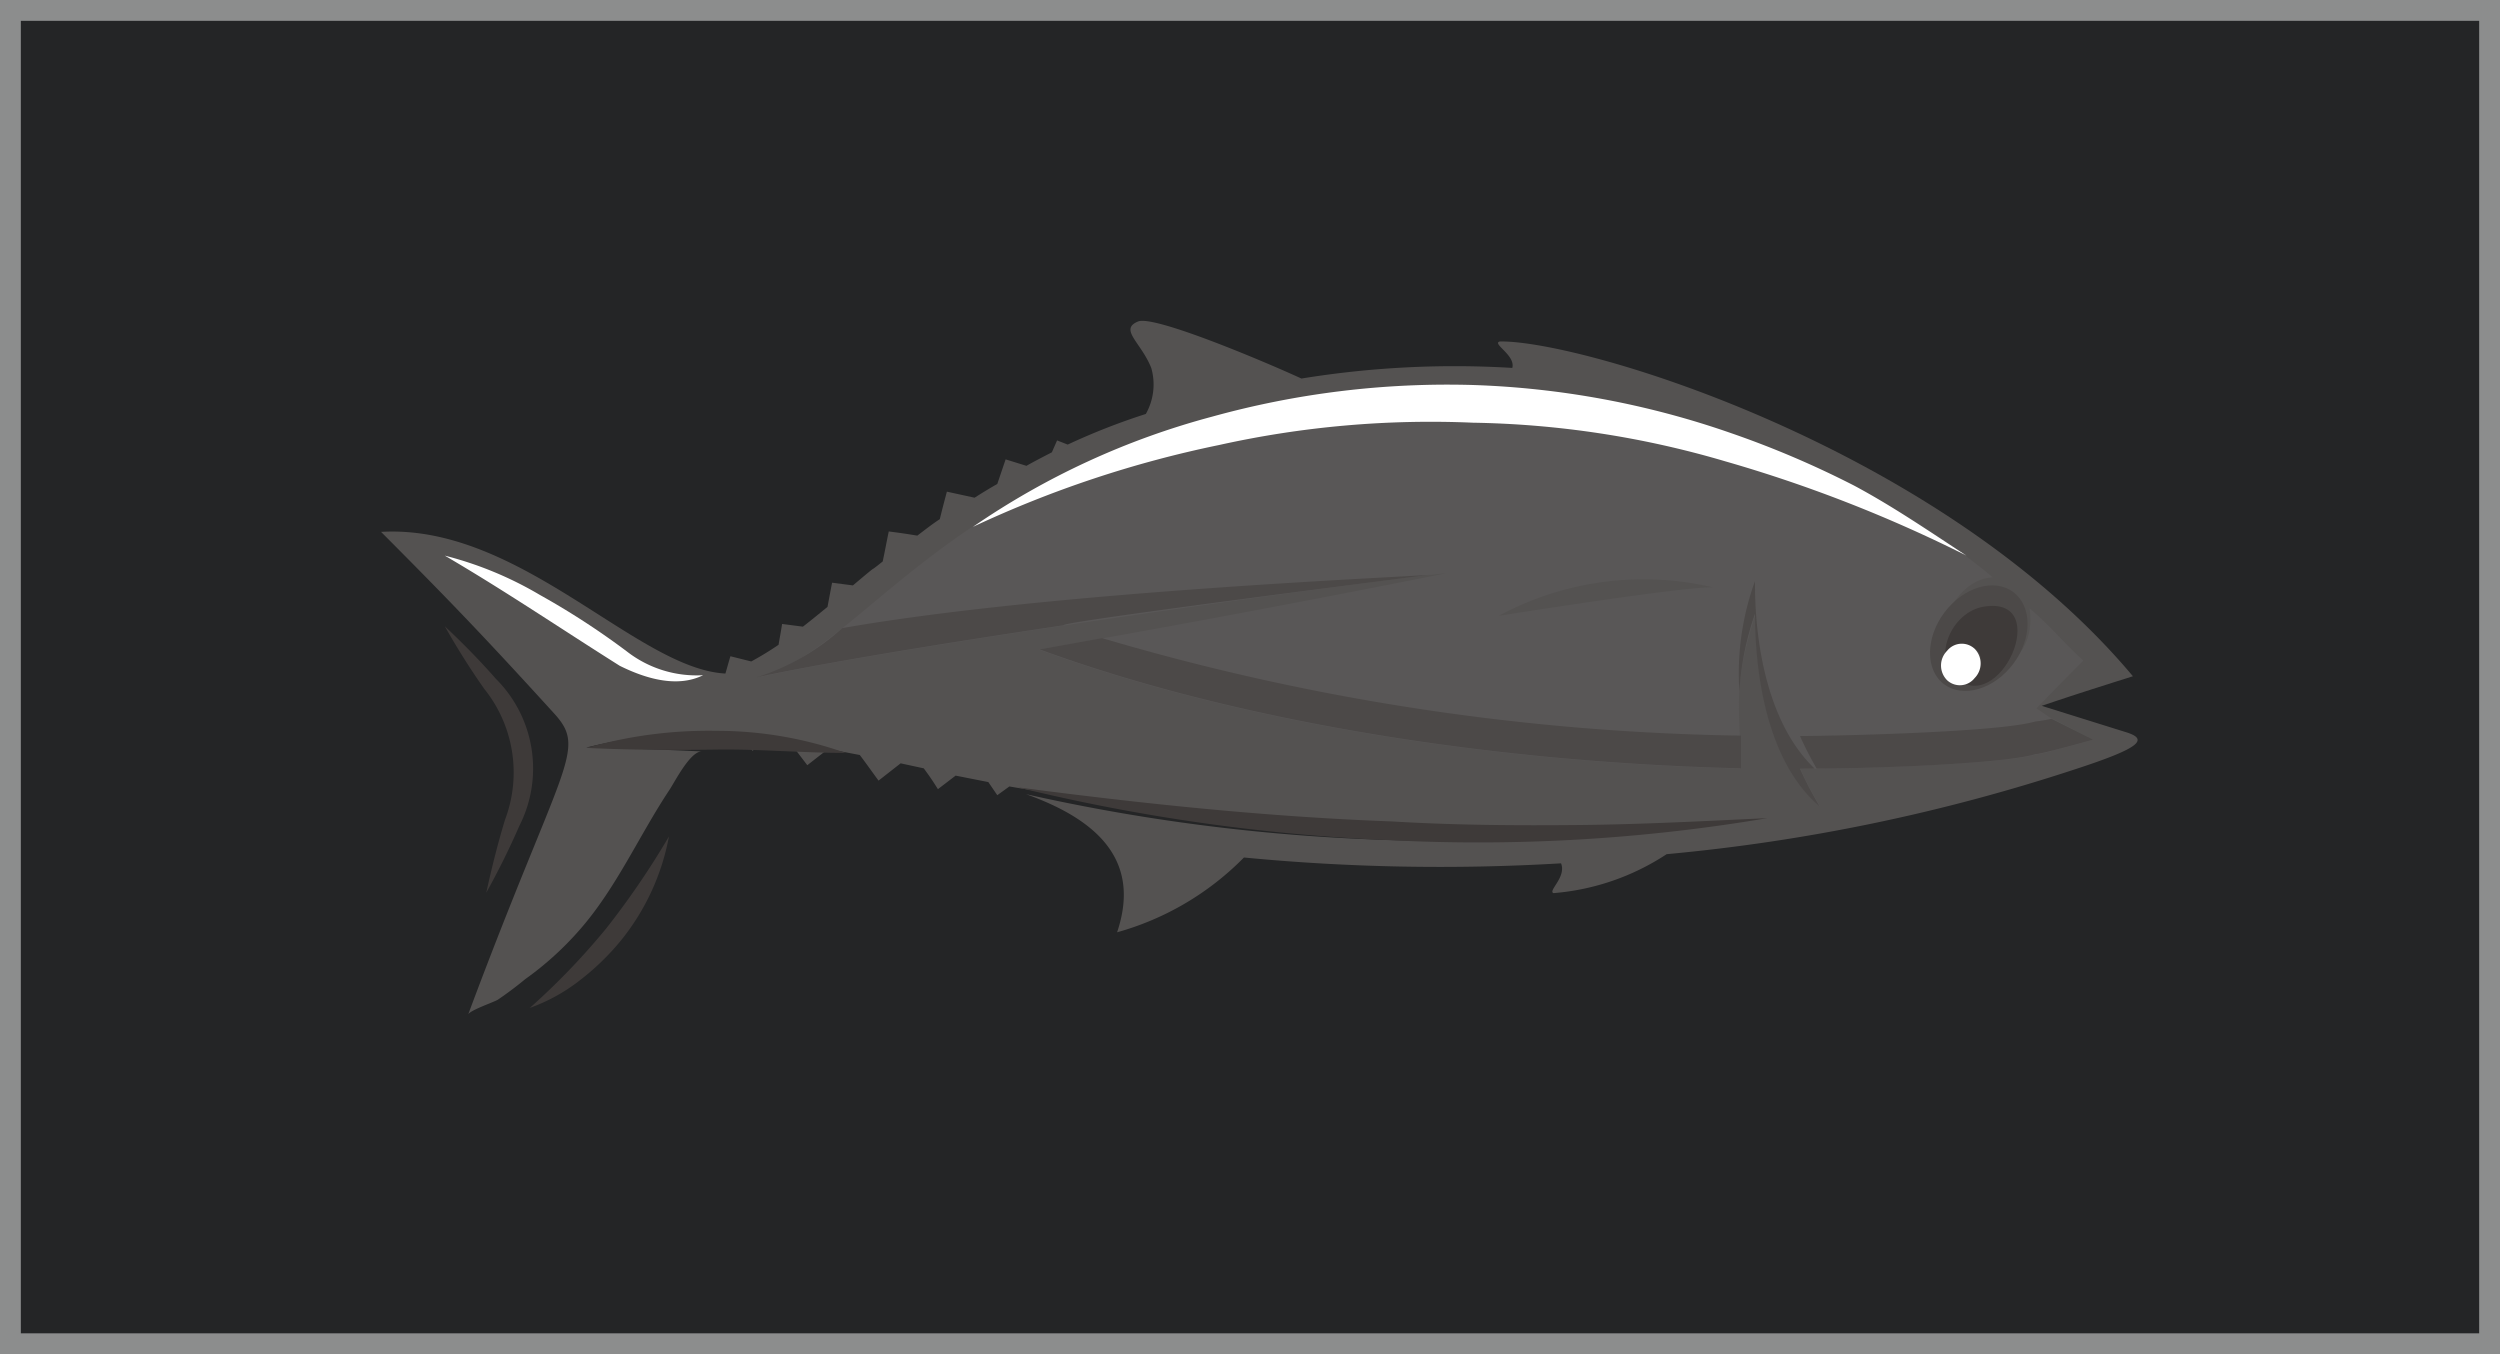 <svg id="魚蝦蟹" xmlns="http://www.w3.org/2000/svg" viewBox="0 0 120 65"><rect x="0" y="0" width="120" height="65" fill="#808080" stroke="none"/><defs><style>.cls-1{fill:#242526;}.cls-2{fill:#8c8d8d;}.cls-3{fill:#545251;}.cls-4{fill:#3e3a39;}.cls-5{fill:#595757;}.cls-6{fill:#4c4948;}.cls-7{fill:#fff;}</style></defs><title>魚蝦蟹</title><g id="魚"><rect class="cls-1" x="0.5" y="0.5" width="119" height="64"/><path class="cls-2" d="M119,1V64H1V1H119m1-1H0V65H120V0Z"/><path class="cls-3" d="M102,35.13l-4-1.25c1.16-.39,1.63-.55,4.38-1.42C93.21,21.52,76,16.34,72,16.39c-.43.09.76.66.59,1.27a45.83,45.83,0,0,0-10.12.51c-1.81-.83-7.07-3.05-7.84-2.74-.93.38.14,1,.63,2.23A2.88,2.88,0,0,1,55,19.87a31.68,31.68,0,0,0-3.75,1.47l-.51-.2-.25.57c-.48.25-.91.47-1.22.65l-1-.31-.4,1.18c-.37.21-.73.43-1.09.66l-1.33-.29c-.14.53-.21.79-.34,1.32-.37.24-.72.52-1.08.79-.55-.09-.82-.13-1.37-.2-.12.58-.17.87-.29,1.44-.92.74.09-.13-1.43,1.15l-1-.13c-.09.46-.13.69-.22,1.16-.39.32-.78.64-1.18.95l-1-.13c-.06.39-.1.59-.17,1a14.8,14.8,0,0,1-1.31.8l-1-.25c-.1.33-.14.49-.24.83-4.25-.22-9.85-7.19-16.53-6.8,3.42,3.43,5.09,5.18,8.33,8.74,1.58,1.75.37,2.31-4.15,14.43.07-.2,1.19-.58,1.42-.71A17.26,17.26,0,0,0,25.21,47a15.12,15.12,0,0,0,2.65-2.41c1.74-2,2.81-4.47,4.27-6.67.25-.37,1-1.87,1.56-1.85-2.21-.1-3.32-.14-5.54-.19a23.17,23.17,0,0,1,7.38-.6c.23.31.35.46.59.76l.7-.57c.36,0,.72.1,1.1.17l.83,1.09,1-.78,1.52.29c.37.49.54.74.9,1.23l1.06-.83,1.11.24c.28.38.41.57.68,1l.85-.65,1.57.31.43.63.58-.42c8.93,1.55,21.6,2.07,30.72,2.09a91.76,91.76,0,0,1-29.92-1.72c3.32,1.19,5.56,3.11,4.37,6.63a13.7,13.7,0,0,0,6.09-3.59,98.22,98.22,0,0,0,15.22.28c.27.66-.65,1.33-.36,1.43A11.56,11.56,0,0,0,80,41a88.5,88.5,0,0,0,19.56-4.06C102.79,35.89,103.17,35.48,102,35.13Z"/><path class="cls-4" d="M23.34,42.85q.87-1.56,1.59-3.21a6.08,6.08,0,0,0-1.13-7.06c-.77-.88-1.6-1.72-2.45-2.52a35.48,35.48,0,0,0,1.89,3,6.41,6.41,0,0,1,1,6.29C23.89,40.5,23.6,41.67,23.34,42.85Z"/><path class="cls-4" d="M25.43,48.38a8.58,8.58,0,0,0,2.37-1.3,12,12,0,0,0,2-1.93,11.19,11.19,0,0,0,2.31-5,39.31,39.31,0,0,1-3,4.4A33.54,33.54,0,0,1,25.43,48.38Z"/><path class="cls-4" d="M96.47,31.08c-.1.76-1.17,1-2,.89.55,0,1.14-.2,1.2-.67.14-1,.07-1.15-.17-1.56,0,0-1.1-.92-2,1.28a.57.57,0,0,0,0,.28.81.81,0,0,1,0-.61c1.21-3,2.79-1.78,2.79-1.78C96.58,29.49,96.67,29.68,96.47,31.08Z"/><path class="cls-5" d="M100.47,35.5l-2.09-1.07L97.75,34c.89-.92,1.34-1.38,2.25-2.29-1-.91-1.51-1.6-2.58-2.51.51,3.47-4,4.19-4.41,1.78.26-1.54,1.15-3.17,2.64-3.27C84.89,18.74,67.21,15.94,52.85,22L53,22l-1.45.52c-8.25,3.87-11.28,9-15.21,10,7.87-1.7,30.9-4.84,33.06-5,0,0-9.23,1.87-19.53,3.66,8.61,3.16,20.53,5.39,33.67,5.71,0-3.07-.41-3.83.72-7.42,0,3.1.65,7.18,3.11,9.26a18.42,18.42,0,0,1-.95-1.82c2,0,9.6-.19,11.3-.7C98,36.21,100.21,35.58,100.47,35.5ZM71.94,29.56A14.63,14.63,0,0,1,82.25,28.2C82.05,28.17,80.73,28.18,71.94,29.56Z"/><path class="cls-6" d="M93.5,29.19c1-1.15,2.47-1.44,3.29-.64s.68,2.37-.32,3.52-2.48,1.44-3.3.65S92.5,30.34,93.5,29.19Z"/><path class="cls-4" d="M93.79,32.47c2.17,2.1,4.82-3.91,1.43-3.35C93.69,29.37,92.79,31.49,93.79,32.47Zm1-.3c-.65.76-1.51-.08-.86-.83S95.5,31.42,94.84,32.17Z"/><path class="cls-7" d="M93.46,31.24a.9.9,0,0,1,1.32-.1,1,1,0,0,1,0,1.41.9.9,0,0,1-1.32.1A1,1,0,0,1,93.46,31.24Z"/><path class="cls-4" d="M48.84,37.79c6,.79,12,1.42,18,1.64,3,.18,6,.2,9,.17s6-.19,9-.33a83.2,83.2,0,0,1-18.11,1.06A91,91,0,0,1,48.84,37.79Z"/><path class="cls-4" d="M28.15,35.9a21.24,21.24,0,0,1,6.24-.82,18.54,18.54,0,0,1,6.2,1.06c-2.1,0-4.15-.19-6.21-.16S30.25,36,28.15,35.9Z"/><path class="cls-6" d="M68.63,27.59c-1.85.14-18.38.83-28.2,2.56a11.12,11.12,0,0,1-4.11,2.36c3.21-.69,8.94-1.63,14.75-2.5C50.67,29.87,68.63,27.59,68.63,27.59Z"/><path class="cls-6" d="M52.9,30.63l-3,.54c8.61,3.16,20.53,5.39,33.67,5.71,0-.61,0-1.11,0-1.57A113.9,113.9,0,0,1,52.9,30.63Z"/><path class="cls-6" d="M97.7,34.63c-1.7.51-9.32.69-11.3.7a16.34,16.34,0,0,0,.8,1.56c2.72,0,9-.23,10.5-.69.27,0,2.51-.62,2.77-.7l-2-1A6.1,6.1,0,0,1,97.7,34.63Z"/><path class="cls-6" d="M87.1,36.89c-2.24-2.14-2.88-6-2.86-9a13,13,0,0,0-.75,5.29,13.91,13.91,0,0,1,.75-3.72c0,3.1.65,7.18,3.11,9.26a18.42,18.42,0,0,1-.95-1.82Z"/><path class="cls-7" d="M46.7,25.29A37.06,37.06,0,0,1,58.18,20,42.33,42.33,0,0,1,70.7,18.48,41.73,41.73,0,0,1,83.12,20.8,45.51,45.51,0,0,1,89,23.31c1.87,1,3.63,2.21,5.39,3.36a66.88,66.88,0,0,0-11.59-4.53,45.25,45.25,0,0,0-12.09-1.85,46.8,46.8,0,0,0-12.19,1.07A52.88,52.88,0,0,0,46.7,25.29Z"/><path class="cls-7" d="M21.35,26.67a17.38,17.38,0,0,1,4.57,1.89,36.73,36.73,0,0,1,4.17,2.71l0,0a5.45,5.45,0,0,0,3.66,1.14c-1.27.63-2.81.14-4-.45h0l0,0C26.91,30.17,24.21,28.34,21.35,26.67Z"/></g></svg>